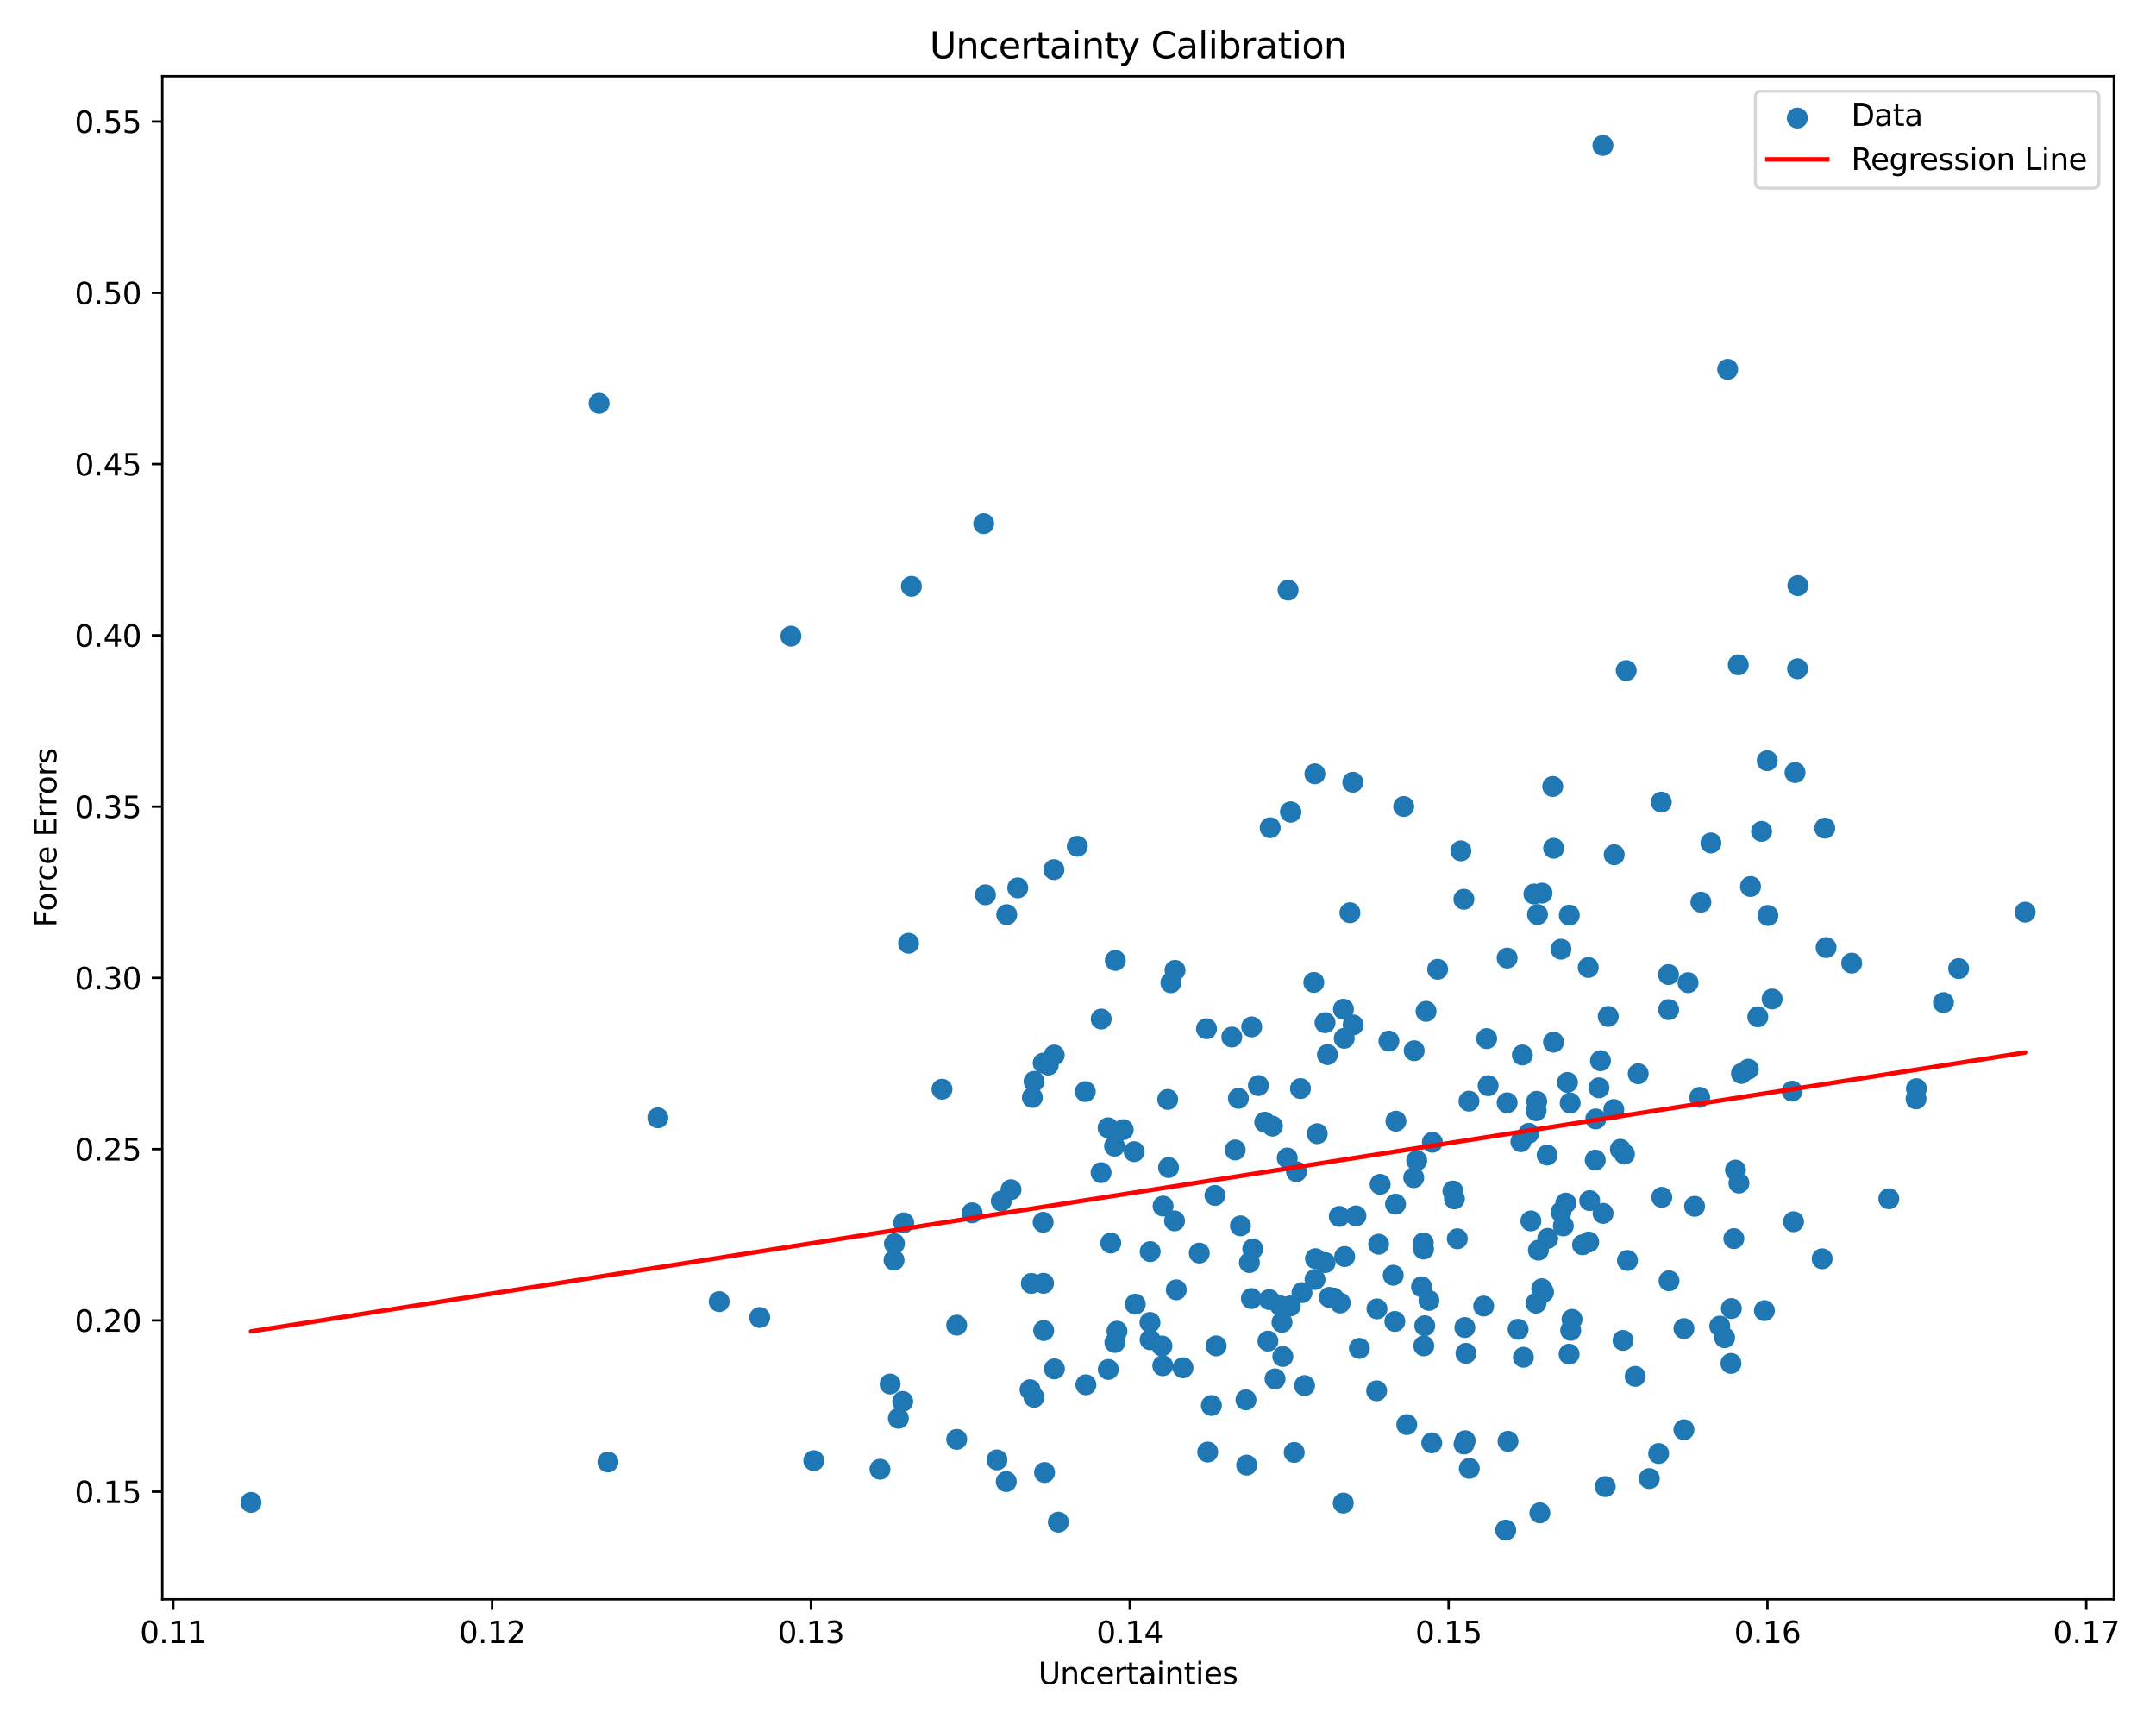<?xml version="1.0" encoding="utf-8" standalone="no"?>
<!DOCTYPE svg PUBLIC "-//W3C//DTD SVG 1.1//EN"
  "http://www.w3.org/Graphics/SVG/1.1/DTD/svg11.dtd">
<svg xmlns:xlink="http://www.w3.org/1999/xlink" width="720pt" height="576pt" viewBox="0 0 720 576" xmlns="http://www.w3.org/2000/svg" version="1.1">
 <defs>
  <style type="text/css">*{stroke-linejoin: round; stroke-linecap: butt}</style>
 </defs>
 <g id="figure_1">
  <g id="patch_1">
   <path d="M 0 576 
L 720 576 
L 720 0 
L 0 0 
z
" style="fill: #ffffff"/>
  </g>
  <g id="axes_1">
   <g id="patch_2">
    <path d="M 54.2 534.04 
L 705.929 534.04 
L 705.929 25.44 
L 54.2 25.44 
z
" style="fill: #ffffff"/>
   </g>
   <g id="PathCollection_1">
    <defs>
     <path id="m3dda17a8db" d="M 0 3 
C 0.796 3 1.559 2.684 2.121 2.121 
C 2.684 1.559 3 0.796 3 0 
C 3 -0.796 2.684 -1.559 2.121 -2.121 
C 1.559 -2.684 0.796 -3 0 -3 
C -0.796 -3 -1.559 -2.684 -2.121 -2.121 
C -2.684 -1.559 -3 -0.796 -3 0 
C -3 0.796 -2.684 1.559 -2.121 2.121 
C -1.559 2.684 -0.796 3 0 3 
z
" style="stroke: #1f77b4"/>
    </defs>
    <g clip-path="url(#p39d5f216ee)">
     <use xlink:href="#m3dda17a8db" x="352.129" y="457.086" style="fill: #1f77b4; stroke: #1f77b4"/>
     <use xlink:href="#m3dda17a8db" x="219.69" y="373.259" style="fill: #1f77b4; stroke: #1f77b4"/>
     <use xlink:href="#m3dda17a8db" x="487.863" y="284.119" style="fill: #1f77b4; stroke: #1f77b4"/>
     <use xlink:href="#m3dda17a8db" x="301.8" y="408.329" style="fill: #1f77b4; stroke: #1f77b4"/>
     <use xlink:href="#m3dda17a8db" x="562.349" y="477.41" style="fill: #1f77b4; stroke: #1f77b4"/>
     <use xlink:href="#m3dda17a8db" x="537.07" y="339.404" style="fill: #1f77b4; stroke: #1f77b4"/>
     <use xlink:href="#m3dda17a8db" x="489.298" y="481.075" style="fill: #1f77b4; stroke: #1f77b4"/>
     <use xlink:href="#m3dda17a8db" x="508.387" y="352.273" style="fill: #1f77b4; stroke: #1f77b4"/>
     <use xlink:href="#m3dda17a8db" x="348.533" y="444.291" style="fill: #1f77b4; stroke: #1f77b4"/>
     <use xlink:href="#m3dda17a8db" x="475.394" y="417.076" style="fill: #1f77b4; stroke: #1f77b4"/>
     <use xlink:href="#m3dda17a8db" x="532.913" y="373.629" style="fill: #1f77b4; stroke: #1f77b4"/>
     <use xlink:href="#m3dda17a8db" x="411.363" y="346.285" style="fill: #1f77b4; stroke: #1f77b4"/>
     <use xlink:href="#m3dda17a8db" x="496.478" y="346.81" style="fill: #1f77b4; stroke: #1f77b4"/>
     <use xlink:href="#m3dda17a8db" x="488.918" y="482.18" style="fill: #1f77b4; stroke: #1f77b4"/>
     <use xlink:href="#m3dda17a8db" x="542.017" y="447.587" style="fill: #1f77b4; stroke: #1f77b4"/>
     <use xlink:href="#m3dda17a8db" x="460.903" y="395.469" style="fill: #1f77b4; stroke: #1f77b4"/>
     <use xlink:href="#m3dda17a8db" x="502.828" y="510.922" style="fill: #1f77b4; stroke: #1f77b4"/>
     <use xlink:href="#m3dda17a8db" x="422.356" y="374.713" style="fill: #1f77b4; stroke: #1f77b4"/>
     <use xlink:href="#m3dda17a8db" x="489.562" y="451.89" style="fill: #1f77b4; stroke: #1f77b4"/>
     <use xlink:href="#m3dda17a8db" x="391.026" y="328.156" style="fill: #1f77b4; stroke: #1f77b4"/>
     <use xlink:href="#m3dda17a8db" x="550.784" y="493.72" style="fill: #1f77b4; stroke: #1f77b4"/>
     <use xlink:href="#m3dda17a8db" x="375.109" y="377.216" style="fill: #1f77b4; stroke: #1f77b4"/>
     <use xlink:href="#m3dda17a8db" x="543.501" y="420.889" style="fill: #1f77b4; stroke: #1f77b4"/>
     <use xlink:href="#m3dda17a8db" x="336.196" y="305.412" style="fill: #1f77b4; stroke: #1f77b4"/>
     <use xlink:href="#m3dda17a8db" x="303.412" y="314.959" style="fill: #1f77b4; stroke: #1f77b4"/>
     <use xlink:href="#m3dda17a8db" x="203.02" y="488.176" style="fill: #1f77b4; stroke: #1f77b4"/>
     <use xlink:href="#m3dda17a8db" x="513.755" y="417.453" style="fill: #1f77b4; stroke: #1f77b4"/>
     <use xlink:href="#m3dda17a8db" x="590.172" y="254.012" style="fill: #1f77b4; stroke: #1f77b4"/>
     <use xlink:href="#m3dda17a8db" x="524.539" y="444.219" style="fill: #1f77b4; stroke: #1f77b4"/>
     <use xlink:href="#m3dda17a8db" x="339.882" y="296.48" style="fill: #1f77b4; stroke: #1f77b4"/>
     <use xlink:href="#m3dda17a8db" x="598.481" y="364.354" style="fill: #1f77b4; stroke: #1f77b4"/>
     <use xlink:href="#m3dda17a8db" x="348.49" y="428.507" style="fill: #1f77b4; stroke: #1f77b4"/>
     <use xlink:href="#m3dda17a8db" x="412.503" y="383.994" style="fill: #1f77b4; stroke: #1f77b4"/>
     <use xlink:href="#m3dda17a8db" x="503.305" y="319.915" style="fill: #1f77b4; stroke: #1f77b4"/>
     <use xlink:href="#m3dda17a8db" x="535.29" y="48.558" style="fill: #1f77b4; stroke: #1f77b4"/>
     <use xlink:href="#m3dda17a8db" x="576.962" y="123.32" style="fill: #1f77b4; stroke: #1f77b4"/>
     <use xlink:href="#m3dda17a8db" x="417.244" y="421.593" style="fill: #1f77b4; stroke: #1f77b4"/>
     <use xlink:href="#m3dda17a8db" x="514.246" y="505.168" style="fill: #1f77b4; stroke: #1f77b4"/>
     <use xlink:href="#m3dda17a8db" x="319.483" y="442.489" style="fill: #1f77b4; stroke: #1f77b4"/>
     <use xlink:href="#m3dda17a8db" x="588.28" y="277.608" style="fill: #1f77b4; stroke: #1f77b4"/>
     <use xlink:href="#m3dda17a8db" x="477.196" y="434.233" style="fill: #1f77b4; stroke: #1f77b4"/>
     <use xlink:href="#m3dda17a8db" x="439.897" y="378.562" style="fill: #1f77b4; stroke: #1f77b4"/>
     <use xlink:href="#m3dda17a8db" x="83.824" y="501.687" style="fill: #1f77b4; stroke: #1f77b4"/>
     <use xlink:href="#m3dda17a8db" x="568.02" y="301.253" style="fill: #1f77b4; stroke: #1f77b4"/>
     <use xlink:href="#m3dda17a8db" x="495.475" y="436.104" style="fill: #1f77b4; stroke: #1f77b4"/>
     <use xlink:href="#m3dda17a8db" x="589.23" y="437.633" style="fill: #1f77b4; stroke: #1f77b4"/>
     <use xlink:href="#m3dda17a8db" x="372.204" y="382.719" style="fill: #1f77b4; stroke: #1f77b4"/>
     <use xlink:href="#m3dda17a8db" x="439.151" y="427.227" style="fill: #1f77b4; stroke: #1f77b4"/>
     <use xlink:href="#m3dda17a8db" x="406.146" y="449.408" style="fill: #1f77b4; stroke: #1f77b4"/>
     <use xlink:href="#m3dda17a8db" x="639.865" y="366.937" style="fill: #1f77b4; stroke: #1f77b4"/>
     <use xlink:href="#m3dda17a8db" x="557.251" y="337.123" style="fill: #1f77b4; stroke: #1f77b4"/>
     <use xlink:href="#m3dda17a8db" x="514.874" y="430.318" style="fill: #1f77b4; stroke: #1f77b4"/>
     <use xlink:href="#m3dda17a8db" x="478.337" y="381.416" style="fill: #1f77b4; stroke: #1f77b4"/>
     <use xlink:href="#m3dda17a8db" x="488.873" y="300.281" style="fill: #1f77b4; stroke: #1f77b4"/>
     <use xlink:href="#m3dda17a8db" x="344.418" y="428.545" style="fill: #1f77b4; stroke: #1f77b4"/>
     <use xlink:href="#m3dda17a8db" x="553.91" y="485.35" style="fill: #1f77b4; stroke: #1f77b4"/>
     <use xlink:href="#m3dda17a8db" x="654.096" y="323.428" style="fill: #1f77b4; stroke: #1f77b4"/>
     <use xlink:href="#m3dda17a8db" x="428.402" y="452.945" style="fill: #1f77b4; stroke: #1f77b4"/>
     <use xlink:href="#m3dda17a8db" x="503.306" y="368.242" style="fill: #1f77b4; stroke: #1f77b4"/>
     <use xlink:href="#m3dda17a8db" x="379.124" y="435.485" style="fill: #1f77b4; stroke: #1f77b4"/>
     <use xlink:href="#m3dda17a8db" x="448.913" y="346.703" style="fill: #1f77b4; stroke: #1f77b4"/>
     <use xlink:href="#m3dda17a8db" x="512.972" y="435.141" style="fill: #1f77b4; stroke: #1f77b4"/>
     <use xlink:href="#m3dda17a8db" x="522.905" y="401.724" style="fill: #1f77b4; stroke: #1f77b4"/>
     <use xlink:href="#m3dda17a8db" x="402.907" y="343.509" style="fill: #1f77b4; stroke: #1f77b4"/>
     <use xlink:href="#m3dda17a8db" x="466.041" y="402.079" style="fill: #1f77b4; stroke: #1f77b4"/>
     <use xlink:href="#m3dda17a8db" x="522.076" y="409.35" style="fill: #1f77b4; stroke: #1f77b4"/>
     <use xlink:href="#m3dda17a8db" x="384.038" y="441.579" style="fill: #1f77b4; stroke: #1f77b4"/>
     <use xlink:href="#m3dda17a8db" x="460.399" y="415.46" style="fill: #1f77b4; stroke: #1f77b4"/>
     <use xlink:href="#m3dda17a8db" x="580.498" y="221.993" style="fill: #1f77b4; stroke: #1f77b4"/>
     <use xlink:href="#m3dda17a8db" x="439.301" y="420.283" style="fill: #1f77b4; stroke: #1f77b4"/>
     <use xlink:href="#m3dda17a8db" x="451.775" y="261.203" style="fill: #1f77b4; stroke: #1f77b4"/>
     <use xlink:href="#m3dda17a8db" x="423.854" y="433.942" style="fill: #1f77b4; stroke: #1f77b4"/>
     <use xlink:href="#m3dda17a8db" x="565.903" y="402.801" style="fill: #1f77b4; stroke: #1f77b4"/>
     <use xlink:href="#m3dda17a8db" x="599.456" y="257.968" style="fill: #1f77b4; stroke: #1f77b4"/>
     <use xlink:href="#m3dda17a8db" x="432.956" y="391.23" style="fill: #1f77b4; stroke: #1f77b4"/>
     <use xlink:href="#m3dda17a8db" x="264.127" y="212.421" style="fill: #1f77b4; stroke: #1f77b4"/>
     <use xlink:href="#m3dda17a8db" x="489.193" y="443.279" style="fill: #1f77b4; stroke: #1f77b4"/>
     <use xlink:href="#m3dda17a8db" x="293.878" y="490.598" style="fill: #1f77b4; stroke: #1f77b4"/>
     <use xlink:href="#m3dda17a8db" x="332.943" y="487.487" style="fill: #1f77b4; stroke: #1f77b4"/>
     <use xlink:href="#m3dda17a8db" x="486.671" y="413.645" style="fill: #1f77b4; stroke: #1f77b4"/>
     <use xlink:href="#m3dda17a8db" x="459.841" y="437.049" style="fill: #1f77b4; stroke: #1f77b4"/>
     <use xlink:href="#m3dda17a8db" x="420.256" y="362.477" style="fill: #1f77b4; stroke: #1f77b4"/>
     <use xlink:href="#m3dda17a8db" x="395.062" y="456.717" style="fill: #1f77b4; stroke: #1f77b4"/>
     <use xlink:href="#m3dda17a8db" x="301.464" y="467.959" style="fill: #1f77b4; stroke: #1f77b4"/>
     <use xlink:href="#m3dda17a8db" x="429.878" y="386.676" style="fill: #1f77b4; stroke: #1f77b4"/>
     <use xlink:href="#m3dda17a8db" x="328.516" y="174.853" style="fill: #1f77b4; stroke: #1f77b4"/>
     <use xlink:href="#m3dda17a8db" x="465.267" y="425.815" style="fill: #1f77b4; stroke: #1f77b4"/>
     <use xlink:href="#m3dda17a8db" x="528.482" y="415.649" style="fill: #1f77b4; stroke: #1f77b4"/>
     <use xlink:href="#m3dda17a8db" x="392.405" y="324.008" style="fill: #1f77b4; stroke: #1f77b4"/>
     <use xlink:href="#m3dda17a8db" x="571.366" y="281.47" style="fill: #1f77b4; stroke: #1f77b4"/>
     <use xlink:href="#m3dda17a8db" x="516.866" y="413.509" style="fill: #1f77b4; stroke: #1f77b4"/>
     <use xlink:href="#m3dda17a8db" x="344.753" y="366.47" style="fill: #1f77b4; stroke: #1f77b4"/>
     <use xlink:href="#m3dda17a8db" x="530.565" y="414.72" style="fill: #1f77b4; stroke: #1f77b4"/>
     <use xlink:href="#m3dda17a8db" x="541.128" y="383.762" style="fill: #1f77b4; stroke: #1f77b4"/>
     <use xlink:href="#m3dda17a8db" x="554.788" y="267.842" style="fill: #1f77b4; stroke: #1f77b4"/>
     <use xlink:href="#m3dda17a8db" x="514.963" y="298.222" style="fill: #1f77b4; stroke: #1f77b4"/>
     <use xlink:href="#m3dda17a8db" x="591.816" y="333.572" style="fill: #1f77b4; stroke: #1f77b4"/>
     <use xlink:href="#m3dda17a8db" x="343.984" y="464.029" style="fill: #1f77b4; stroke: #1f77b4"/>
     <use xlink:href="#m3dda17a8db" x="314.577" y="363.702" style="fill: #1f77b4; stroke: #1f77b4"/>
     <use xlink:href="#m3dda17a8db" x="547.086" y="358.544" style="fill: #1f77b4; stroke: #1f77b4"/>
     <use xlink:href="#m3dda17a8db" x="609.386" y="276.54" style="fill: #1f77b4; stroke: #1f77b4"/>
     <use xlink:href="#m3dda17a8db" x="630.772" y="400.275" style="fill: #1f77b4; stroke: #1f77b4"/>
     <use xlink:href="#m3dda17a8db" x="609.824" y="316.406" style="fill: #1f77b4; stroke: #1f77b4"/>
     <use xlink:href="#m3dda17a8db" x="578.058" y="455.258" style="fill: #1f77b4; stroke: #1f77b4"/>
     <use xlink:href="#m3dda17a8db" x="424.172" y="276.399" style="fill: #1f77b4; stroke: #1f77b4"/>
     <use xlink:href="#m3dda17a8db" x="508.745" y="453.206" style="fill: #1f77b4; stroke: #1f77b4"/>
     <use xlink:href="#m3dda17a8db" x="298.566" y="420.763" style="fill: #1f77b4; stroke: #1f77b4"/>
     <use xlink:href="#m3dda17a8db" x="300.014" y="473.587" style="fill: #1f77b4; stroke: #1f77b4"/>
     <use xlink:href="#m3dda17a8db" x="649.014" y="334.785" style="fill: #1f77b4; stroke: #1f77b4"/>
     <use xlink:href="#m3dda17a8db" x="538.931" y="370.483" style="fill: #1f77b4; stroke: #1f77b4"/>
     <use xlink:href="#m3dda17a8db" x="367.711" y="391.568" style="fill: #1f77b4; stroke: #1f77b4"/>
     <use xlink:href="#m3dda17a8db" x="475.472" y="449.407" style="fill: #1f77b4; stroke: #1f77b4"/>
     <use xlink:href="#m3dda17a8db" x="362.433" y="364.503" style="fill: #1f77b4; stroke: #1f77b4"/>
     <use xlink:href="#m3dda17a8db" x="608.511" y="420.327" style="fill: #1f77b4; stroke: #1f77b4"/>
     <use xlink:href="#m3dda17a8db" x="430.16" y="197.049" style="fill: #1f77b4; stroke: #1f77b4"/>
     <use xlink:href="#m3dda17a8db" x="554.962" y="399.802" style="fill: #1f77b4; stroke: #1f77b4"/>
     <use xlink:href="#m3dda17a8db" x="459.73" y="464.413" style="fill: #1f77b4; stroke: #1f77b4"/>
     <use xlink:href="#m3dda17a8db" x="518.845" y="283.255" style="fill: #1f77b4; stroke: #1f77b4"/>
     <use xlink:href="#m3dda17a8db" x="475.308" y="415.001" style="fill: #1f77b4; stroke: #1f77b4"/>
     <use xlink:href="#m3dda17a8db" x="435.661" y="462.671" style="fill: #1f77b4; stroke: #1f77b4"/>
     <use xlink:href="#m3dda17a8db" x="348.83" y="491.688" style="fill: #1f77b4; stroke: #1f77b4"/>
     <use xlink:href="#m3dda17a8db" x="485.706" y="400.321" style="fill: #1f77b4; stroke: #1f77b4"/>
     <use xlink:href="#m3dda17a8db" x="480.108" y="323.663" style="fill: #1f77b4; stroke: #1f77b4"/>
     <use xlink:href="#m3dda17a8db" x="532.733" y="387.366" style="fill: #1f77b4; stroke: #1f77b4"/>
     <use xlink:href="#m3dda17a8db" x="557.376" y="427.679" style="fill: #1f77b4; stroke: #1f77b4"/>
     <use xlink:href="#m3dda17a8db" x="516.672" y="385.686" style="fill: #1f77b4; stroke: #1f77b4"/>
     <use xlink:href="#m3dda17a8db" x="400.498" y="418.415" style="fill: #1f77b4; stroke: #1f77b4"/>
     <use xlink:href="#m3dda17a8db" x="512.259" y="298.517" style="fill: #1f77b4; stroke: #1f77b4"/>
     <use xlink:href="#m3dda17a8db" x="388.32" y="456.033" style="fill: #1f77b4; stroke: #1f77b4"/>
     <use xlink:href="#m3dda17a8db" x="297.257" y="462.145" style="fill: #1f77b4; stroke: #1f77b4"/>
     <use xlink:href="#m3dda17a8db" x="345.324" y="361.092" style="fill: #1f77b4; stroke: #1f77b4"/>
     <use xlink:href="#m3dda17a8db" x="445.38" y="433.436" style="fill: #1f77b4; stroke: #1f77b4"/>
     <use xlink:href="#m3dda17a8db" x="448.644" y="336.998" style="fill: #1f77b4; stroke: #1f77b4"/>
     <use xlink:href="#m3dda17a8db" x="200.065" y="134.668" style="fill: #1f77b4; stroke: #1f77b4"/>
     <use xlink:href="#m3dda17a8db" x="543.077" y="223.907" style="fill: #1f77b4; stroke: #1f77b4"/>
     <use xlink:href="#m3dda17a8db" x="534.482" y="354.198" style="fill: #1f77b4; stroke: #1f77b4"/>
     <use xlink:href="#m3dda17a8db" x="418.009" y="342.891" style="fill: #1f77b4; stroke: #1f77b4"/>
     <use xlink:href="#m3dda17a8db" x="430.915" y="436.06" style="fill: #1f77b4; stroke: #1f77b4"/>
     <use xlink:href="#m3dda17a8db" x="618.37" y="321.606" style="fill: #1f77b4; stroke: #1f77b4"/>
     <use xlink:href="#m3dda17a8db" x="388.035" y="449.438" style="fill: #1f77b4; stroke: #1f77b4"/>
     <use xlink:href="#m3dda17a8db" x="507.896" y="381.231" style="fill: #1f77b4; stroke: #1f77b4"/>
     <use xlink:href="#m3dda17a8db" x="416.332" y="489.219" style="fill: #1f77b4; stroke: #1f77b4"/>
     <use xlink:href="#m3dda17a8db" x="579.567" y="390.71" style="fill: #1f77b4; stroke: #1f77b4"/>
     <use xlink:href="#m3dda17a8db" x="587.025" y="339.536" style="fill: #1f77b4; stroke: #1f77b4"/>
     <use xlink:href="#m3dda17a8db" x="345.307" y="466.579" style="fill: #1f77b4; stroke: #1f77b4"/>
     <use xlink:href="#m3dda17a8db" x="524.356" y="368.317" style="fill: #1f77b4; stroke: #1f77b4"/>
     <use xlink:href="#m3dda17a8db" x="598.955" y="407.953" style="fill: #1f77b4; stroke: #1f77b4"/>
     <use xlink:href="#m3dda17a8db" x="453.963" y="450.241" style="fill: #1f77b4; stroke: #1f77b4"/>
     <use xlink:href="#m3dda17a8db" x="367.75" y="340.27" style="fill: #1f77b4; stroke: #1f77b4"/>
     <use xlink:href="#m3dda17a8db" x="469.792" y="475.682" style="fill: #1f77b4; stroke: #1f77b4"/>
     <use xlink:href="#m3dda17a8db" x="423.427" y="447.813" style="fill: #1f77b4; stroke: #1f77b4"/>
     <use xlink:href="#m3dda17a8db" x="600.298" y="223.321" style="fill: #1f77b4; stroke: #1f77b4"/>
     <use xlink:href="#m3dda17a8db" x="511.241" y="407.694" style="fill: #1f77b4; stroke: #1f77b4"/>
     <use xlink:href="#m3dda17a8db" x="510.535" y="378.436" style="fill: #1f77b4; stroke: #1f77b4"/>
     <use xlink:href="#m3dda17a8db" x="271.774" y="487.739" style="fill: #1f77b4; stroke: #1f77b4"/>
     <use xlink:href="#m3dda17a8db" x="578.193" y="436.939" style="fill: #1f77b4; stroke: #1f77b4"/>
     <use xlink:href="#m3dda17a8db" x="431.101" y="271.162" style="fill: #1f77b4; stroke: #1f77b4"/>
     <use xlink:href="#m3dda17a8db" x="449.05" y="419.574" style="fill: #1f77b4; stroke: #1f77b4"/>
     <use xlink:href="#m3dda17a8db" x="427.59" y="436.042" style="fill: #1f77b4; stroke: #1f77b4"/>
     <use xlink:href="#m3dda17a8db" x="533.979" y="363.239" style="fill: #1f77b4; stroke: #1f77b4"/>
     <use xlink:href="#m3dda17a8db" x="447.562" y="435.08" style="fill: #1f77b4; stroke: #1f77b4"/>
     <use xlink:href="#m3dda17a8db" x="530.879" y="400.894" style="fill: #1f77b4; stroke: #1f77b4"/>
     <use xlink:href="#m3dda17a8db" x="475.8" y="442.689" style="fill: #1f77b4; stroke: #1f77b4"/>
     <use xlink:href="#m3dda17a8db" x="466.17" y="374.378" style="fill: #1f77b4; stroke: #1f77b4"/>
     <use xlink:href="#m3dda17a8db" x="304.357" y="195.775" style="fill: #1f77b4; stroke: #1f77b4"/>
     <use xlink:href="#m3dda17a8db" x="546.081" y="459.576" style="fill: #1f77b4; stroke: #1f77b4"/>
     <use xlink:href="#m3dda17a8db" x="579.026" y="413.6" style="fill: #1f77b4; stroke: #1f77b4"/>
     <use xlink:href="#m3dda17a8db" x="425.803" y="460.421" style="fill: #1f77b4; stroke: #1f77b4"/>
     <use xlink:href="#m3dda17a8db" x="476.236" y="337.697" style="fill: #1f77b4; stroke: #1f77b4"/>
     <use xlink:href="#m3dda17a8db" x="329.09" y="298.791" style="fill: #1f77b4; stroke: #1f77b4"/>
     <use xlink:href="#m3dda17a8db" x="503.599" y="481.266" style="fill: #1f77b4; stroke: #1f77b4"/>
     <use xlink:href="#m3dda17a8db" x="580.721" y="395.051" style="fill: #1f77b4; stroke: #1f77b4"/>
     <use xlink:href="#m3dda17a8db" x="430.939" y="271.107" style="fill: #1f77b4; stroke: #1f77b4"/>
     <use xlink:href="#m3dda17a8db" x="443.905" y="433.22" style="fill: #1f77b4; stroke: #1f77b4"/>
     <use xlink:href="#m3dda17a8db" x="348.362" y="408.135" style="fill: #1f77b4; stroke: #1f77b4"/>
     <use xlink:href="#m3dda17a8db" x="563.734" y="328.13" style="fill: #1f77b4; stroke: #1f77b4"/>
     <use xlink:href="#m3dda17a8db" x="319.497" y="480.623" style="fill: #1f77b4; stroke: #1f77b4"/>
     <use xlink:href="#m3dda17a8db" x="414.247" y="409.338" style="fill: #1f77b4; stroke: #1f77b4"/>
     <use xlink:href="#m3dda17a8db" x="584.588" y="296.023" style="fill: #1f77b4; stroke: #1f77b4"/>
     <use xlink:href="#m3dda17a8db" x="417.904" y="433.601" style="fill: #1f77b4; stroke: #1f77b4"/>
     <use xlink:href="#m3dda17a8db" x="392.821" y="430.688" style="fill: #1f77b4; stroke: #1f77b4"/>
     <use xlink:href="#m3dda17a8db" x="324.643" y="404.973" style="fill: #1f77b4; stroke: #1f77b4"/>
     <use xlink:href="#m3dda17a8db" x="463.824" y="347.645" style="fill: #1f77b4; stroke: #1f77b4"/>
     <use xlink:href="#m3dda17a8db" x="539.069" y="285.401" style="fill: #1f77b4; stroke: #1f77b4"/>
     <use xlink:href="#m3dda17a8db" x="468.772" y="269.292" style="fill: #1f77b4; stroke: #1f77b4"/>
     <use xlink:href="#m3dda17a8db" x="515.473" y="431.466" style="fill: #1f77b4; stroke: #1f77b4"/>
     <use xlink:href="#m3dda17a8db" x="378.75" y="384.559" style="fill: #1f77b4; stroke: #1f77b4"/>
     <use xlink:href="#m3dda17a8db" x="447.257" y="406.169" style="fill: #1f77b4; stroke: #1f77b4"/>
     <use xlink:href="#m3dda17a8db" x="473.112" y="387.54" style="fill: #1f77b4; stroke: #1f77b4"/>
     <use xlink:href="#m3dda17a8db" x="536.068" y="496.39" style="fill: #1f77b4; stroke: #1f77b4"/>
     <use xlink:href="#m3dda17a8db" x="583.861" y="357.007" style="fill: #1f77b4; stroke: #1f77b4"/>
     <use xlink:href="#m3dda17a8db" x="434.802" y="431.625" style="fill: #1f77b4; stroke: #1f77b4"/>
     <use xlink:href="#m3dda17a8db" x="389.962" y="367.112" style="fill: #1f77b4; stroke: #1f77b4"/>
     <use xlink:href="#m3dda17a8db" x="465.813" y="441.25" style="fill: #1f77b4; stroke: #1f77b4"/>
     <use xlink:href="#m3dda17a8db" x="575.95" y="446.684" style="fill: #1f77b4; stroke: #1f77b4"/>
     <use xlink:href="#m3dda17a8db" x="438.748" y="328.04" style="fill: #1f77b4; stroke: #1f77b4"/>
     <use xlink:href="#m3dda17a8db" x="676.305" y="304.591" style="fill: #1f77b4; stroke: #1f77b4"/>
     <use xlink:href="#m3dda17a8db" x="337.63" y="397.256" style="fill: #1f77b4; stroke: #1f77b4"/>
     <use xlink:href="#m3dda17a8db" x="390.241" y="389.857" style="fill: #1f77b4; stroke: #1f77b4"/>
     <use xlink:href="#m3dda17a8db" x="524.008" y="452.174" style="fill: #1f77b4; stroke: #1f77b4"/>
     <use xlink:href="#m3dda17a8db" x="513.453" y="305.377" style="fill: #1f77b4; stroke: #1f77b4"/>
     <use xlink:href="#m3dda17a8db" x="521.295" y="316.949" style="fill: #1f77b4; stroke: #1f77b4"/>
     <use xlink:href="#m3dda17a8db" x="581.558" y="358.453" style="fill: #1f77b4; stroke: #1f77b4"/>
     <use xlink:href="#m3dda17a8db" x="384.102" y="417.928" style="fill: #1f77b4; stroke: #1f77b4"/>
     <use xlink:href="#m3dda17a8db" x="353.439" y="508.274" style="fill: #1f77b4; stroke: #1f77b4"/>
     <use xlink:href="#m3dda17a8db" x="442.537" y="421.598" style="fill: #1f77b4; stroke: #1f77b4"/>
     <use xlink:href="#m3dda17a8db" x="370.116" y="457.275" style="fill: #1f77b4; stroke: #1f77b4"/>
     <use xlink:href="#m3dda17a8db" x="403.312" y="484.859" style="fill: #1f77b4; stroke: #1f77b4"/>
     <use xlink:href="#m3dda17a8db" x="523.467" y="361.436" style="fill: #1f77b4; stroke: #1f77b4"/>
     <use xlink:href="#m3dda17a8db" x="370.936" y="415.072" style="fill: #1f77b4; stroke: #1f77b4"/>
     <use xlink:href="#m3dda17a8db" x="370.054" y="376.582" style="fill: #1f77b4; stroke: #1f77b4"/>
     <use xlink:href="#m3dda17a8db" x="443.312" y="352.145" style="fill: #1f77b4; stroke: #1f77b4"/>
     <use xlink:href="#m3dda17a8db" x="490.563" y="367.688" style="fill: #1f77b4; stroke: #1f77b4"/>
     <use xlink:href="#m3dda17a8db" x="478.145" y="481.792" style="fill: #1f77b4; stroke: #1f77b4"/>
     <use xlink:href="#m3dda17a8db" x="334.387" y="401.053" style="fill: #1f77b4; stroke: #1f77b4"/>
     <use xlink:href="#m3dda17a8db" x="506.983" y="443.871" style="fill: #1f77b4; stroke: #1f77b4"/>
     <use xlink:href="#m3dda17a8db" x="428.12" y="441.543" style="fill: #1f77b4; stroke: #1f77b4"/>
     <use xlink:href="#m3dda17a8db" x="388.412" y="402.721" style="fill: #1f77b4; stroke: #1f77b4"/>
     <use xlink:href="#m3dda17a8db" x="348.373" y="354.989" style="fill: #1f77b4; stroke: #1f77b4"/>
     <use xlink:href="#m3dda17a8db" x="518.539" y="262.62" style="fill: #1f77b4; stroke: #1f77b4"/>
     <use xlink:href="#m3dda17a8db" x="253.708" y="439.935" style="fill: #1f77b4; stroke: #1f77b4"/>
     <use xlink:href="#m3dda17a8db" x="432.208" y="484.986" style="fill: #1f77b4; stroke: #1f77b4"/>
     <use xlink:href="#m3dda17a8db" x="496.956" y="362.522" style="fill: #1f77b4; stroke: #1f77b4"/>
     <use xlink:href="#m3dda17a8db" x="512.994" y="370.865" style="fill: #1f77b4; stroke: #1f77b4"/>
     <use xlink:href="#m3dda17a8db" x="240.174" y="434.623" style="fill: #1f77b4; stroke: #1f77b4"/>
     <use xlink:href="#m3dda17a8db" x="490.677" y="490.317" style="fill: #1f77b4; stroke: #1f77b4"/>
     <use xlink:href="#m3dda17a8db" x="424.939" y="376.033" style="fill: #1f77b4; stroke: #1f77b4"/>
     <use xlink:href="#m3dda17a8db" x="567.62" y="366.43" style="fill: #1f77b4; stroke: #1f77b4"/>
     <use xlink:href="#m3dda17a8db" x="521.295" y="404.713" style="fill: #1f77b4; stroke: #1f77b4"/>
     <use xlink:href="#m3dda17a8db" x="372.47" y="320.716" style="fill: #1f77b4; stroke: #1f77b4"/>
     <use xlink:href="#m3dda17a8db" x="298.698" y="415.266" style="fill: #1f77b4; stroke: #1f77b4"/>
     <use xlink:href="#m3dda17a8db" x="448.583" y="501.901" style="fill: #1f77b4; stroke: #1f77b4"/>
     <use xlink:href="#m3dda17a8db" x="362.63" y="462.403" style="fill: #1f77b4; stroke: #1f77b4"/>
     <use xlink:href="#m3dda17a8db" x="535.36" y="405.161" style="fill: #1f77b4; stroke: #1f77b4"/>
     <use xlink:href="#m3dda17a8db" x="413.565" y="366.755" style="fill: #1f77b4; stroke: #1f77b4"/>
     <use xlink:href="#m3dda17a8db" x="392.24" y="407.667" style="fill: #1f77b4; stroke: #1f77b4"/>
     <use xlink:href="#m3dda17a8db" x="384.087" y="447.36" style="fill: #1f77b4; stroke: #1f77b4"/>
     <use xlink:href="#m3dda17a8db" x="450.81" y="304.767" style="fill: #1f77b4; stroke: #1f77b4"/>
     <use xlink:href="#m3dda17a8db" x="451.893" y="342.245" style="fill: #1f77b4; stroke: #1f77b4"/>
     <use xlink:href="#m3dda17a8db" x="372.314" y="448.27" style="fill: #1f77b4; stroke: #1f77b4"/>
     <use xlink:href="#m3dda17a8db" x="513.19" y="367.747" style="fill: #1f77b4; stroke: #1f77b4"/>
     <use xlink:href="#m3dda17a8db" x="452.82" y="405.996" style="fill: #1f77b4; stroke: #1f77b4"/>
     <use xlink:href="#m3dda17a8db" x="518.807" y="347.997" style="fill: #1f77b4; stroke: #1f77b4"/>
     <use xlink:href="#m3dda17a8db" x="352.062" y="352.297" style="fill: #1f77b4; stroke: #1f77b4"/>
     <use xlink:href="#m3dda17a8db" x="336.044" y="494.722" style="fill: #1f77b4; stroke: #1f77b4"/>
     <use xlink:href="#m3dda17a8db" x="524.98" y="440.543" style="fill: #1f77b4; stroke: #1f77b4"/>
     <use xlink:href="#m3dda17a8db" x="485.202" y="397.707" style="fill: #1f77b4; stroke: #1f77b4"/>
     <use xlink:href="#m3dda17a8db" x="524.073" y="305.576" style="fill: #1f77b4; stroke: #1f77b4"/>
     <use xlink:href="#m3dda17a8db" x="359.761" y="282.592" style="fill: #1f77b4; stroke: #1f77b4"/>
     <use xlink:href="#m3dda17a8db" x="472.267" y="350.851" style="fill: #1f77b4; stroke: #1f77b4"/>
     <use xlink:href="#m3dda17a8db" x="590.402" y="305.695" style="fill: #1f77b4; stroke: #1f77b4"/>
     <use xlink:href="#m3dda17a8db" x="416.093" y="467.423" style="fill: #1f77b4; stroke: #1f77b4"/>
     <use xlink:href="#m3dda17a8db" x="404.552" y="469.315" style="fill: #1f77b4; stroke: #1f77b4"/>
     <use xlink:href="#m3dda17a8db" x="405.734" y="399.16" style="fill: #1f77b4; stroke: #1f77b4"/>
     <use xlink:href="#m3dda17a8db" x="418.361" y="417.036" style="fill: #1f77b4; stroke: #1f77b4"/>
     <use xlink:href="#m3dda17a8db" x="600.401" y="195.544" style="fill: #1f77b4; stroke: #1f77b4"/>
     <use xlink:href="#m3dda17a8db" x="350.071" y="355.647" style="fill: #1f77b4; stroke: #1f77b4"/>
     <use xlink:href="#m3dda17a8db" x="530.403" y="323.06" style="fill: #1f77b4; stroke: #1f77b4"/>
     <use xlink:href="#m3dda17a8db" x="373.021" y="444.496" style="fill: #1f77b4; stroke: #1f77b4"/>
     <use xlink:href="#m3dda17a8db" x="474.724" y="429.668" style="fill: #1f77b4; stroke: #1f77b4"/>
     <use xlink:href="#m3dda17a8db" x="574.32" y="442.799" style="fill: #1f77b4; stroke: #1f77b4"/>
     <use xlink:href="#m3dda17a8db" x="442.498" y="341.493" style="fill: #1f77b4; stroke: #1f77b4"/>
     <use xlink:href="#m3dda17a8db" x="472.109" y="393.23" style="fill: #1f77b4; stroke: #1f77b4"/>
     <use xlink:href="#m3dda17a8db" x="542.488" y="385.379" style="fill: #1f77b4; stroke: #1f77b4"/>
     <use xlink:href="#m3dda17a8db" x="351.956" y="290.386" style="fill: #1f77b4; stroke: #1f77b4"/>
     <use xlink:href="#m3dda17a8db" x="557.205" y="325.424" style="fill: #1f77b4; stroke: #1f77b4"/>
     <use xlink:href="#m3dda17a8db" x="640.001" y="363.527" style="fill: #1f77b4; stroke: #1f77b4"/>
     <use xlink:href="#m3dda17a8db" x="434.299" y="363.485" style="fill: #1f77b4; stroke: #1f77b4"/>
     <use xlink:href="#m3dda17a8db" x="439.115" y="258.398" style="fill: #1f77b4; stroke: #1f77b4"/>
     <use xlink:href="#m3dda17a8db" x="562.355" y="443.632" style="fill: #1f77b4; stroke: #1f77b4"/>
    </g>
   </g>
   <g id="matplotlib.axis_1">
    <g id="xtick_1">
     <g id="line2d_1">
      <defs>
       <path id="mbd2b73378f" d="M 0 0 
L 0 3.5 
" style="stroke: #000000; stroke-width: 0.8"/>
      </defs>
      <g>
       <use xlink:href="#mbd2b73378f" x="57.869" y="534.04" style="stroke: #000000; stroke-width: 0.8"/>
      </g>
     </g>
     <g id="text_1">
      <!-- 0.11 -->
      <g transform="translate(46.736 548.638) scale(0.1 -0.1)">
       <defs>
        <path id="DejaVuSans-30" d="M 2034 4250 
Q 1547 4250 1301 3770 
Q 1056 3291 1056 2328 
Q 1056 1369 1301 889 
Q 1547 409 2034 409 
Q 2525 409 2770 889 
Q 3016 1369 3016 2328 
Q 3016 3291 2770 3770 
Q 2525 4250 2034 4250 
z
M 2034 4750 
Q 2819 4750 3233 4129 
Q 3647 3509 3647 2328 
Q 3647 1150 3233 529 
Q 2819 -91 2034 -91 
Q 1250 -91 836 529 
Q 422 1150 422 2328 
Q 422 3509 836 4129 
Q 1250 4750 2034 4750 
z
" transform="scale(0.016)"/>
        <path id="DejaVuSans-2e" d="M 684 794 
L 1344 794 
L 1344 0 
L 684 0 
L 684 794 
z
" transform="scale(0.016)"/>
        <path id="DejaVuSans-31" d="M 794 531 
L 1825 531 
L 1825 4091 
L 703 3866 
L 703 4441 
L 1819 4666 
L 2450 4666 
L 2450 531 
L 3481 531 
L 3481 0 
L 794 0 
L 794 531 
z
" transform="scale(0.016)"/>
       </defs>
       <use xlink:href="#DejaVuSans-30"/>
       <use xlink:href="#DejaVuSans-2e" x="63.623"/>
       <use xlink:href="#DejaVuSans-31" x="95.41"/>
       <use xlink:href="#DejaVuSans-31" x="159.033"/>
      </g>
     </g>
    </g>
    <g id="xtick_2">
     <g id="line2d_2">
      <g>
       <use xlink:href="#mbd2b73378f" x="164.343" y="534.04" style="stroke: #000000; stroke-width: 0.8"/>
      </g>
     </g>
     <g id="text_2">
      <!-- 0.12 -->
      <g transform="translate(153.21 548.638) scale(0.1 -0.1)">
       <defs>
        <path id="DejaVuSans-32" d="M 1228 531 
L 3431 531 
L 3431 0 
L 469 0 
L 469 531 
Q 828 903 1448 1529 
Q 2069 2156 2228 2338 
Q 2531 2678 2651 2914 
Q 2772 3150 2772 3378 
Q 2772 3750 2511 3984 
Q 2250 4219 1831 4219 
Q 1534 4219 1204 4116 
Q 875 4013 500 3803 
L 500 4441 
Q 881 4594 1212 4672 
Q 1544 4750 1819 4750 
Q 2544 4750 2975 4387 
Q 3406 4025 3406 3419 
Q 3406 3131 3298 2873 
Q 3191 2616 2906 2266 
Q 2828 2175 2409 1742 
Q 1991 1309 1228 531 
z
" transform="scale(0.016)"/>
       </defs>
       <use xlink:href="#DejaVuSans-30"/>
       <use xlink:href="#DejaVuSans-2e" x="63.623"/>
       <use xlink:href="#DejaVuSans-31" x="95.41"/>
       <use xlink:href="#DejaVuSans-32" x="159.033"/>
      </g>
     </g>
    </g>
    <g id="xtick_3">
     <g id="line2d_3">
      <g>
       <use xlink:href="#mbd2b73378f" x="270.818" y="534.04" style="stroke: #000000; stroke-width: 0.8"/>
      </g>
     </g>
     <g id="text_3">
      <!-- 0.13 -->
      <g transform="translate(259.685 548.638) scale(0.1 -0.1)">
       <defs>
        <path id="DejaVuSans-33" d="M 2597 2516 
Q 3050 2419 3304 2112 
Q 3559 1806 3559 1356 
Q 3559 666 3084 287 
Q 2609 -91 1734 -91 
Q 1441 -91 1130 -33 
Q 819 25 488 141 
L 488 750 
Q 750 597 1062 519 
Q 1375 441 1716 441 
Q 2309 441 2620 675 
Q 2931 909 2931 1356 
Q 2931 1769 2642 2001 
Q 2353 2234 1838 2234 
L 1294 2234 
L 1294 2753 
L 1863 2753 
Q 2328 2753 2575 2939 
Q 2822 3125 2822 3475 
Q 2822 3834 2567 4026 
Q 2313 4219 1838 4219 
Q 1578 4219 1281 4162 
Q 984 4106 628 3988 
L 628 4550 
Q 988 4650 1302 4700 
Q 1616 4750 1894 4750 
Q 2613 4750 3031 4423 
Q 3450 4097 3450 3541 
Q 3450 3153 3228 2886 
Q 3006 2619 2597 2516 
z
" transform="scale(0.016)"/>
       </defs>
       <use xlink:href="#DejaVuSans-30"/>
       <use xlink:href="#DejaVuSans-2e" x="63.623"/>
       <use xlink:href="#DejaVuSans-31" x="95.41"/>
       <use xlink:href="#DejaVuSans-33" x="159.033"/>
      </g>
     </g>
    </g>
    <g id="xtick_4">
     <g id="line2d_4">
      <g>
       <use xlink:href="#mbd2b73378f" x="377.292" y="534.04" style="stroke: #000000; stroke-width: 0.8"/>
      </g>
     </g>
     <g id="text_4">
      <!-- 0.14 -->
      <g transform="translate(366.159 548.638) scale(0.1 -0.1)">
       <defs>
        <path id="DejaVuSans-34" d="M 2419 4116 
L 825 1625 
L 2419 1625 
L 2419 4116 
z
M 2253 4666 
L 3047 4666 
L 3047 1625 
L 3713 1625 
L 3713 1100 
L 3047 1100 
L 3047 0 
L 2419 0 
L 2419 1100 
L 313 1100 
L 313 1709 
L 2253 4666 
z
" transform="scale(0.016)"/>
       </defs>
       <use xlink:href="#DejaVuSans-30"/>
       <use xlink:href="#DejaVuSans-2e" x="63.623"/>
       <use xlink:href="#DejaVuSans-31" x="95.41"/>
       <use xlink:href="#DejaVuSans-34" x="159.033"/>
      </g>
     </g>
    </g>
    <g id="xtick_5">
     <g id="line2d_5">
      <g>
       <use xlink:href="#mbd2b73378f" x="483.766" y="534.04" style="stroke: #000000; stroke-width: 0.8"/>
      </g>
     </g>
     <g id="text_5">
      <!-- 0.15 -->
      <g transform="translate(472.633 548.638) scale(0.1 -0.1)">
       <defs>
        <path id="DejaVuSans-35" d="M 691 4666 
L 3169 4666 
L 3169 4134 
L 1269 4134 
L 1269 2991 
Q 1406 3038 1543 3061 
Q 1681 3084 1819 3084 
Q 2600 3084 3056 2656 
Q 3513 2228 3513 1497 
Q 3513 744 3044 326 
Q 2575 -91 1722 -91 
Q 1428 -91 1123 -41 
Q 819 9 494 109 
L 494 744 
Q 775 591 1075 516 
Q 1375 441 1709 441 
Q 2250 441 2565 725 
Q 2881 1009 2881 1497 
Q 2881 1984 2565 2268 
Q 2250 2553 1709 2553 
Q 1456 2553 1204 2497 
Q 953 2441 691 2322 
L 691 4666 
z
" transform="scale(0.016)"/>
       </defs>
       <use xlink:href="#DejaVuSans-30"/>
       <use xlink:href="#DejaVuSans-2e" x="63.623"/>
       <use xlink:href="#DejaVuSans-31" x="95.41"/>
       <use xlink:href="#DejaVuSans-35" x="159.033"/>
      </g>
     </g>
    </g>
    <g id="xtick_6">
     <g id="line2d_6">
      <g>
       <use xlink:href="#mbd2b73378f" x="590.241" y="534.04" style="stroke: #000000; stroke-width: 0.8"/>
      </g>
     </g>
     <g id="text_6">
      <!-- 0.16 -->
      <g transform="translate(579.108 548.638) scale(0.1 -0.1)">
       <defs>
        <path id="DejaVuSans-36" d="M 2113 2584 
Q 1688 2584 1439 2293 
Q 1191 2003 1191 1497 
Q 1191 994 1439 701 
Q 1688 409 2113 409 
Q 2538 409 2786 701 
Q 3034 994 3034 1497 
Q 3034 2003 2786 2293 
Q 2538 2584 2113 2584 
z
M 3366 4563 
L 3366 3988 
Q 3128 4100 2886 4159 
Q 2644 4219 2406 4219 
Q 1781 4219 1451 3797 
Q 1122 3375 1075 2522 
Q 1259 2794 1537 2939 
Q 1816 3084 2150 3084 
Q 2853 3084 3261 2657 
Q 3669 2231 3669 1497 
Q 3669 778 3244 343 
Q 2819 -91 2113 -91 
Q 1303 -91 875 529 
Q 447 1150 447 2328 
Q 447 3434 972 4092 
Q 1497 4750 2381 4750 
Q 2619 4750 2861 4703 
Q 3103 4656 3366 4563 
z
" transform="scale(0.016)"/>
       </defs>
       <use xlink:href="#DejaVuSans-30"/>
       <use xlink:href="#DejaVuSans-2e" x="63.623"/>
       <use xlink:href="#DejaVuSans-31" x="95.41"/>
       <use xlink:href="#DejaVuSans-36" x="159.033"/>
      </g>
     </g>
    </g>
    <g id="xtick_7">
     <g id="line2d_7">
      <g>
       <use xlink:href="#mbd2b73378f" x="696.715" y="534.04" style="stroke: #000000; stroke-width: 0.8"/>
      </g>
     </g>
     <g id="text_7">
      <!-- 0.17 -->
      <g transform="translate(685.582 548.638) scale(0.1 -0.1)">
       <defs>
        <path id="DejaVuSans-37" d="M 525 4666 
L 3525 4666 
L 3525 4397 
L 1831 0 
L 1172 0 
L 2766 4134 
L 525 4134 
L 525 4666 
z
" transform="scale(0.016)"/>
       </defs>
       <use xlink:href="#DejaVuSans-30"/>
       <use xlink:href="#DejaVuSans-2e" x="63.623"/>
       <use xlink:href="#DejaVuSans-31" x="95.41"/>
       <use xlink:href="#DejaVuSans-37" x="159.033"/>
      </g>
     </g>
    </g>
    <g id="text_8">
     <!-- Uncertainties -->
     <g transform="translate(346.743 562.317) scale(0.1 -0.1)">
      <defs>
       <path id="DejaVuSans-55" d="M 556 4666 
L 1191 4666 
L 1191 1831 
Q 1191 1081 1462 751 
Q 1734 422 2344 422 
Q 2950 422 3222 751 
Q 3494 1081 3494 1831 
L 3494 4666 
L 4128 4666 
L 4128 1753 
Q 4128 841 3676 375 
Q 3225 -91 2344 -91 
Q 1459 -91 1007 375 
Q 556 841 556 1753 
L 556 4666 
z
" transform="scale(0.016)"/>
       <path id="DejaVuSans-6e" d="M 3513 2113 
L 3513 0 
L 2938 0 
L 2938 2094 
Q 2938 2591 2744 2837 
Q 2550 3084 2163 3084 
Q 1697 3084 1428 2787 
Q 1159 2491 1159 1978 
L 1159 0 
L 581 0 
L 581 3500 
L 1159 3500 
L 1159 2956 
Q 1366 3272 1645 3428 
Q 1925 3584 2291 3584 
Q 2894 3584 3203 3211 
Q 3513 2838 3513 2113 
z
" transform="scale(0.016)"/>
       <path id="DejaVuSans-63" d="M 3122 3366 
L 3122 2828 
Q 2878 2963 2633 3030 
Q 2388 3097 2138 3097 
Q 1578 3097 1268 2742 
Q 959 2388 959 1747 
Q 959 1106 1268 751 
Q 1578 397 2138 397 
Q 2388 397 2633 464 
Q 2878 531 3122 666 
L 3122 134 
Q 2881 22 2623 -34 
Q 2366 -91 2075 -91 
Q 1284 -91 818 406 
Q 353 903 353 1747 
Q 353 2603 823 3093 
Q 1294 3584 2113 3584 
Q 2378 3584 2631 3529 
Q 2884 3475 3122 3366 
z
" transform="scale(0.016)"/>
       <path id="DejaVuSans-65" d="M 3597 1894 
L 3597 1613 
L 953 1613 
Q 991 1019 1311 708 
Q 1631 397 2203 397 
Q 2534 397 2845 478 
Q 3156 559 3463 722 
L 3463 178 
Q 3153 47 2828 -22 
Q 2503 -91 2169 -91 
Q 1331 -91 842 396 
Q 353 884 353 1716 
Q 353 2575 817 3079 
Q 1281 3584 2069 3584 
Q 2775 3584 3186 3129 
Q 3597 2675 3597 1894 
z
M 3022 2063 
Q 3016 2534 2758 2815 
Q 2500 3097 2075 3097 
Q 1594 3097 1305 2825 
Q 1016 2553 972 2059 
L 3022 2063 
z
" transform="scale(0.016)"/>
       <path id="DejaVuSans-72" d="M 2631 2963 
Q 2534 3019 2420 3045 
Q 2306 3072 2169 3072 
Q 1681 3072 1420 2755 
Q 1159 2438 1159 1844 
L 1159 0 
L 581 0 
L 581 3500 
L 1159 3500 
L 1159 2956 
Q 1341 3275 1631 3429 
Q 1922 3584 2338 3584 
Q 2397 3584 2469 3576 
Q 2541 3569 2628 3553 
L 2631 2963 
z
" transform="scale(0.016)"/>
       <path id="DejaVuSans-74" d="M 1172 4494 
L 1172 3500 
L 2356 3500 
L 2356 3053 
L 1172 3053 
L 1172 1153 
Q 1172 725 1289 603 
Q 1406 481 1766 481 
L 2356 481 
L 2356 0 
L 1766 0 
Q 1100 0 847 248 
Q 594 497 594 1153 
L 594 3053 
L 172 3053 
L 172 3500 
L 594 3500 
L 594 4494 
L 1172 4494 
z
" transform="scale(0.016)"/>
       <path id="DejaVuSans-61" d="M 2194 1759 
Q 1497 1759 1228 1600 
Q 959 1441 959 1056 
Q 959 750 1161 570 
Q 1363 391 1709 391 
Q 2188 391 2477 730 
Q 2766 1069 2766 1631 
L 2766 1759 
L 2194 1759 
z
M 3341 1997 
L 3341 0 
L 2766 0 
L 2766 531 
Q 2569 213 2275 61 
Q 1981 -91 1556 -91 
Q 1019 -91 701 211 
Q 384 513 384 1019 
Q 384 1609 779 1909 
Q 1175 2209 1959 2209 
L 2766 2209 
L 2766 2266 
Q 2766 2663 2505 2880 
Q 2244 3097 1772 3097 
Q 1472 3097 1187 3025 
Q 903 2953 641 2809 
L 641 3341 
Q 956 3463 1253 3523 
Q 1550 3584 1831 3584 
Q 2591 3584 2966 3190 
Q 3341 2797 3341 1997 
z
" transform="scale(0.016)"/>
       <path id="DejaVuSans-69" d="M 603 3500 
L 1178 3500 
L 1178 0 
L 603 0 
L 603 3500 
z
M 603 4863 
L 1178 4863 
L 1178 4134 
L 603 4134 
L 603 4863 
z
" transform="scale(0.016)"/>
       <path id="DejaVuSans-73" d="M 2834 3397 
L 2834 2853 
Q 2591 2978 2328 3040 
Q 2066 3103 1784 3103 
Q 1356 3103 1142 2972 
Q 928 2841 928 2578 
Q 928 2378 1081 2264 
Q 1234 2150 1697 2047 
L 1894 2003 
Q 2506 1872 2764 1633 
Q 3022 1394 3022 966 
Q 3022 478 2636 193 
Q 2250 -91 1575 -91 
Q 1294 -91 989 -36 
Q 684 19 347 128 
L 347 722 
Q 666 556 975 473 
Q 1284 391 1588 391 
Q 1994 391 2212 530 
Q 2431 669 2431 922 
Q 2431 1156 2273 1281 
Q 2116 1406 1581 1522 
L 1381 1569 
Q 847 1681 609 1914 
Q 372 2147 372 2553 
Q 372 3047 722 3315 
Q 1072 3584 1716 3584 
Q 2034 3584 2315 3537 
Q 2597 3491 2834 3397 
z
" transform="scale(0.016)"/>
      </defs>
      <use xlink:href="#DejaVuSans-55"/>
      <use xlink:href="#DejaVuSans-6e" x="73.193"/>
      <use xlink:href="#DejaVuSans-63" x="136.572"/>
      <use xlink:href="#DejaVuSans-65" x="191.553"/>
      <use xlink:href="#DejaVuSans-72" x="253.076"/>
      <use xlink:href="#DejaVuSans-74" x="294.189"/>
      <use xlink:href="#DejaVuSans-61" x="333.398"/>
      <use xlink:href="#DejaVuSans-69" x="394.678"/>
      <use xlink:href="#DejaVuSans-6e" x="422.461"/>
      <use xlink:href="#DejaVuSans-74" x="485.84"/>
      <use xlink:href="#DejaVuSans-69" x="525.049"/>
      <use xlink:href="#DejaVuSans-65" x="552.832"/>
      <use xlink:href="#DejaVuSans-73" x="614.355"/>
     </g>
    </g>
   </g>
   <g id="matplotlib.axis_2">
    <g id="ytick_1">
     <g id="line2d_8">
      <defs>
       <path id="mc4acdb760d" d="M 0 0 
L -3.5 0 
" style="stroke: #000000; stroke-width: 0.8"/>
      </defs>
      <g>
       <use xlink:href="#mc4acdb760d" x="54.2" y="498.089" style="stroke: #000000; stroke-width: 0.8"/>
      </g>
     </g>
     <g id="text_9">
      <!-- 0.15 -->
      <g transform="translate(24.934 501.888) scale(0.1 -0.1)">
       <use xlink:href="#DejaVuSans-30"/>
       <use xlink:href="#DejaVuSans-2e" x="63.623"/>
       <use xlink:href="#DejaVuSans-31" x="95.41"/>
       <use xlink:href="#DejaVuSans-35" x="159.033"/>
      </g>
     </g>
    </g>
    <g id="ytick_2">
     <g id="line2d_9">
      <g>
       <use xlink:href="#mc4acdb760d" x="54.2" y="440.901" style="stroke: #000000; stroke-width: 0.8"/>
      </g>
     </g>
     <g id="text_10">
      <!-- 0.20 -->
      <g transform="translate(24.934 444.7) scale(0.1 -0.1)">
       <use xlink:href="#DejaVuSans-30"/>
       <use xlink:href="#DejaVuSans-2e" x="63.623"/>
       <use xlink:href="#DejaVuSans-32" x="95.41"/>
       <use xlink:href="#DejaVuSans-30" x="159.033"/>
      </g>
     </g>
    </g>
    <g id="ytick_3">
     <g id="line2d_10">
      <g>
       <use xlink:href="#mc4acdb760d" x="54.2" y="383.712" style="stroke: #000000; stroke-width: 0.8"/>
      </g>
     </g>
     <g id="text_11">
      <!-- 0.25 -->
      <g transform="translate(24.934 387.512) scale(0.1 -0.1)">
       <use xlink:href="#DejaVuSans-30"/>
       <use xlink:href="#DejaVuSans-2e" x="63.623"/>
       <use xlink:href="#DejaVuSans-32" x="95.41"/>
       <use xlink:href="#DejaVuSans-35" x="159.033"/>
      </g>
     </g>
    </g>
    <g id="ytick_4">
     <g id="line2d_11">
      <g>
       <use xlink:href="#mc4acdb760d" x="54.2" y="326.524" style="stroke: #000000; stroke-width: 0.8"/>
      </g>
     </g>
     <g id="text_12">
      <!-- 0.30 -->
      <g transform="translate(24.934 330.323) scale(0.1 -0.1)">
       <use xlink:href="#DejaVuSans-30"/>
       <use xlink:href="#DejaVuSans-2e" x="63.623"/>
       <use xlink:href="#DejaVuSans-33" x="95.41"/>
       <use xlink:href="#DejaVuSans-30" x="159.033"/>
      </g>
     </g>
    </g>
    <g id="ytick_5">
     <g id="line2d_12">
      <g>
       <use xlink:href="#mc4acdb760d" x="54.2" y="269.336" style="stroke: #000000; stroke-width: 0.8"/>
      </g>
     </g>
     <g id="text_13">
      <!-- 0.35 -->
      <g transform="translate(24.934 273.135) scale(0.1 -0.1)">
       <use xlink:href="#DejaVuSans-30"/>
       <use xlink:href="#DejaVuSans-2e" x="63.623"/>
       <use xlink:href="#DejaVuSans-33" x="95.41"/>
       <use xlink:href="#DejaVuSans-35" x="159.033"/>
      </g>
     </g>
    </g>
    <g id="ytick_6">
     <g id="line2d_13">
      <g>
       <use xlink:href="#mc4acdb760d" x="54.2" y="212.147" style="stroke: #000000; stroke-width: 0.8"/>
      </g>
     </g>
     <g id="text_14">
      <!-- 0.40 -->
      <g transform="translate(24.934 215.946) scale(0.1 -0.1)">
       <use xlink:href="#DejaVuSans-30"/>
       <use xlink:href="#DejaVuSans-2e" x="63.623"/>
       <use xlink:href="#DejaVuSans-34" x="95.41"/>
       <use xlink:href="#DejaVuSans-30" x="159.033"/>
      </g>
     </g>
    </g>
    <g id="ytick_7">
     <g id="line2d_14">
      <g>
       <use xlink:href="#mc4acdb760d" x="54.2" y="154.959" style="stroke: #000000; stroke-width: 0.8"/>
      </g>
     </g>
     <g id="text_15">
      <!-- 0.45 -->
      <g transform="translate(24.934 158.758) scale(0.1 -0.1)">
       <use xlink:href="#DejaVuSans-30"/>
       <use xlink:href="#DejaVuSans-2e" x="63.623"/>
       <use xlink:href="#DejaVuSans-34" x="95.41"/>
       <use xlink:href="#DejaVuSans-35" x="159.033"/>
      </g>
     </g>
    </g>
    <g id="ytick_8">
     <g id="line2d_15">
      <g>
       <use xlink:href="#mc4acdb760d" x="54.2" y="97.77" style="stroke: #000000; stroke-width: 0.8"/>
      </g>
     </g>
     <g id="text_16">
      <!-- 0.50 -->
      <g transform="translate(24.934 101.57) scale(0.1 -0.1)">
       <use xlink:href="#DejaVuSans-30"/>
       <use xlink:href="#DejaVuSans-2e" x="63.623"/>
       <use xlink:href="#DejaVuSans-35" x="95.41"/>
       <use xlink:href="#DejaVuSans-30" x="159.033"/>
      </g>
     </g>
    </g>
    <g id="ytick_9">
     <g id="line2d_16">
      <g>
       <use xlink:href="#mc4acdb760d" x="54.2" y="40.582" style="stroke: #000000; stroke-width: 0.8"/>
      </g>
     </g>
     <g id="text_17">
      <!-- 0.55 -->
      <g transform="translate(24.934 44.381) scale(0.1 -0.1)">
       <use xlink:href="#DejaVuSans-30"/>
       <use xlink:href="#DejaVuSans-2e" x="63.623"/>
       <use xlink:href="#DejaVuSans-35" x="95.41"/>
       <use xlink:href="#DejaVuSans-35" x="159.033"/>
      </g>
     </g>
    </g>
    <g id="text_18">
     <!-- Force Errors -->
     <g transform="translate(18.855 309.642) rotate(-90) scale(0.1 -0.1)">
      <defs>
       <path id="DejaVuSans-46" d="M 628 4666 
L 3309 4666 
L 3309 4134 
L 1259 4134 
L 1259 2759 
L 3109 2759 
L 3109 2228 
L 1259 2228 
L 1259 0 
L 628 0 
L 628 4666 
z
" transform="scale(0.016)"/>
       <path id="DejaVuSans-6f" d="M 1959 3097 
Q 1497 3097 1228 2736 
Q 959 2375 959 1747 
Q 959 1119 1226 758 
Q 1494 397 1959 397 
Q 2419 397 2687 759 
Q 2956 1122 2956 1747 
Q 2956 2369 2687 2733 
Q 2419 3097 1959 3097 
z
M 1959 3584 
Q 2709 3584 3137 3096 
Q 3566 2609 3566 1747 
Q 3566 888 3137 398 
Q 2709 -91 1959 -91 
Q 1206 -91 779 398 
Q 353 888 353 1747 
Q 353 2609 779 3096 
Q 1206 3584 1959 3584 
z
" transform="scale(0.016)"/>
       <path id="DejaVuSans-20" transform="scale(0.016)"/>
       <path id="DejaVuSans-45" d="M 628 4666 
L 3578 4666 
L 3578 4134 
L 1259 4134 
L 1259 2753 
L 3481 2753 
L 3481 2222 
L 1259 2222 
L 1259 531 
L 3634 531 
L 3634 0 
L 628 0 
L 628 4666 
z
" transform="scale(0.016)"/>
      </defs>
      <use xlink:href="#DejaVuSans-46"/>
      <use xlink:href="#DejaVuSans-6f" x="53.895"/>
      <use xlink:href="#DejaVuSans-72" x="115.076"/>
      <use xlink:href="#DejaVuSans-63" x="153.939"/>
      <use xlink:href="#DejaVuSans-65" x="208.92"/>
      <use xlink:href="#DejaVuSans-20" x="270.443"/>
      <use xlink:href="#DejaVuSans-45" x="302.23"/>
      <use xlink:href="#DejaVuSans-72" x="365.414"/>
      <use xlink:href="#DejaVuSans-72" x="404.777"/>
      <use xlink:href="#DejaVuSans-6f" x="443.641"/>
      <use xlink:href="#DejaVuSans-72" x="504.822"/>
      <use xlink:href="#DejaVuSans-73" x="545.936"/>
     </g>
    </g>
   </g>
   <g id="line2d_17">
    <path d="M 352.129 402.406 
L 83.824 444.576 
L 676.305 351.456 
L 562.355 369.365 
" clip-path="url(#p39d5f216ee)" style="fill: none; stroke: #ff0000; stroke-width: 1.5; stroke-linecap: square"/>
   </g>
   <g id="patch_3">
    <path d="M 54.2 534.04 
L 54.2 25.44 
" style="fill: none; stroke: #000000; stroke-width: 0.8; stroke-linejoin: miter; stroke-linecap: square"/>
   </g>
   <g id="patch_4">
    <path d="M 705.929 534.04 
L 705.929 25.44 
" style="fill: none; stroke: #000000; stroke-width: 0.8; stroke-linejoin: miter; stroke-linecap: square"/>
   </g>
   <g id="patch_5">
    <path d="M 54.2 534.04 
L 705.929 534.04 
" style="fill: none; stroke: #000000; stroke-width: 0.8; stroke-linejoin: miter; stroke-linecap: square"/>
   </g>
   <g id="patch_6">
    <path d="M 54.2 25.44 
L 705.929 25.44 
" style="fill: none; stroke: #000000; stroke-width: 0.8; stroke-linejoin: miter; stroke-linecap: square"/>
   </g>
   <g id="text_19">
    <!-- Uncertainty Calibration -->
    <g transform="translate(310.459 19.44) scale(0.12 -0.12)">
     <defs>
      <path id="DejaVuSans-79" d="M 2059 -325 
Q 1816 -950 1584 -1140 
Q 1353 -1331 966 -1331 
L 506 -1331 
L 506 -850 
L 844 -850 
Q 1081 -850 1212 -737 
Q 1344 -625 1503 -206 
L 1606 56 
L 191 3500 
L 800 3500 
L 1894 763 
L 2988 3500 
L 3597 3500 
L 2059 -325 
z
" transform="scale(0.016)"/>
      <path id="DejaVuSans-43" d="M 4122 4306 
L 4122 3641 
Q 3803 3938 3442 4084 
Q 3081 4231 2675 4231 
Q 1875 4231 1450 3742 
Q 1025 3253 1025 2328 
Q 1025 1406 1450 917 
Q 1875 428 2675 428 
Q 3081 428 3442 575 
Q 3803 722 4122 1019 
L 4122 359 
Q 3791 134 3420 21 
Q 3050 -91 2638 -91 
Q 1578 -91 968 557 
Q 359 1206 359 2328 
Q 359 3453 968 4101 
Q 1578 4750 2638 4750 
Q 3056 4750 3426 4639 
Q 3797 4528 4122 4306 
z
" transform="scale(0.016)"/>
      <path id="DejaVuSans-6c" d="M 603 4863 
L 1178 4863 
L 1178 0 
L 603 0 
L 603 4863 
z
" transform="scale(0.016)"/>
      <path id="DejaVuSans-62" d="M 3116 1747 
Q 3116 2381 2855 2742 
Q 2594 3103 2138 3103 
Q 1681 3103 1420 2742 
Q 1159 2381 1159 1747 
Q 1159 1113 1420 752 
Q 1681 391 2138 391 
Q 2594 391 2855 752 
Q 3116 1113 3116 1747 
z
M 1159 2969 
Q 1341 3281 1617 3432 
Q 1894 3584 2278 3584 
Q 2916 3584 3314 3078 
Q 3713 2572 3713 1747 
Q 3713 922 3314 415 
Q 2916 -91 2278 -91 
Q 1894 -91 1617 61 
Q 1341 213 1159 525 
L 1159 0 
L 581 0 
L 581 4863 
L 1159 4863 
L 1159 2969 
z
" transform="scale(0.016)"/>
     </defs>
     <use xlink:href="#DejaVuSans-55"/>
     <use xlink:href="#DejaVuSans-6e" x="73.193"/>
     <use xlink:href="#DejaVuSans-63" x="136.572"/>
     <use xlink:href="#DejaVuSans-65" x="191.553"/>
     <use xlink:href="#DejaVuSans-72" x="253.076"/>
     <use xlink:href="#DejaVuSans-74" x="294.189"/>
     <use xlink:href="#DejaVuSans-61" x="333.398"/>
     <use xlink:href="#DejaVuSans-69" x="394.678"/>
     <use xlink:href="#DejaVuSans-6e" x="422.461"/>
     <use xlink:href="#DejaVuSans-74" x="485.84"/>
     <use xlink:href="#DejaVuSans-79" x="525.049"/>
     <use xlink:href="#DejaVuSans-20" x="584.229"/>
     <use xlink:href="#DejaVuSans-43" x="616.016"/>
     <use xlink:href="#DejaVuSans-61" x="685.84"/>
     <use xlink:href="#DejaVuSans-6c" x="747.119"/>
     <use xlink:href="#DejaVuSans-69" x="774.902"/>
     <use xlink:href="#DejaVuSans-62" x="802.686"/>
     <use xlink:href="#DejaVuSans-72" x="866.162"/>
     <use xlink:href="#DejaVuSans-61" x="907.275"/>
     <use xlink:href="#DejaVuSans-74" x="968.555"/>
     <use xlink:href="#DejaVuSans-69" x="1007.764"/>
     <use xlink:href="#DejaVuSans-6f" x="1035.547"/>
     <use xlink:href="#DejaVuSans-6e" x="1096.729"/>
    </g>
   </g>
   <g id="legend_1">
    <g id="patch_7">
     <path d="M 588.218 62.796 
L 698.929 62.796 
Q 700.929 62.796 700.929 60.796 
L 700.929 32.44 
Q 700.929 30.44 698.929 30.44 
L 588.218 30.44 
Q 586.218 30.44 586.218 32.44 
L 586.218 60.796 
Q 586.218 62.796 588.218 62.796 
z
" style="fill: #ffffff; opacity: 0.8; stroke: #cccccc; stroke-linejoin: miter"/>
    </g>
    <g id="PathCollection_2">
     <g>
      <use xlink:href="#m3dda17a8db" x="600.218" y="39.413" style="fill: #1f77b4; stroke: #1f77b4"/>
     </g>
    </g>
    <g id="text_20">
     <!-- Data -->
     <g transform="translate(618.218 42.038) scale(0.1 -0.1)">
      <defs>
       <path id="DejaVuSans-44" d="M 1259 4147 
L 1259 519 
L 2022 519 
Q 2988 519 3436 956 
Q 3884 1394 3884 2338 
Q 3884 3275 3436 3711 
Q 2988 4147 2022 4147 
L 1259 4147 
z
M 628 4666 
L 1925 4666 
Q 3281 4666 3915 4102 
Q 4550 3538 4550 2338 
Q 4550 1131 3912 565 
Q 3275 0 1925 0 
L 628 0 
L 628 4666 
z
" transform="scale(0.016)"/>
      </defs>
      <use xlink:href="#DejaVuSans-44"/>
      <use xlink:href="#DejaVuSans-61" x="77.002"/>
      <use xlink:href="#DejaVuSans-74" x="138.281"/>
      <use xlink:href="#DejaVuSans-61" x="177.49"/>
     </g>
    </g>
    <g id="line2d_18">
     <path d="M 590.218 53.217 
L 600.218 53.217 
L 610.218 53.217 
" style="fill: none; stroke: #ff0000; stroke-width: 1.5; stroke-linecap: square"/>
    </g>
    <g id="text_21">
     <!-- Regression Line -->
     <g transform="translate(618.218 56.717) scale(0.1 -0.1)">
      <defs>
       <path id="DejaVuSans-52" d="M 2841 2188 
Q 3044 2119 3236 1894 
Q 3428 1669 3622 1275 
L 4263 0 
L 3584 0 
L 2988 1197 
Q 2756 1666 2539 1819 
Q 2322 1972 1947 1972 
L 1259 1972 
L 1259 0 
L 628 0 
L 628 4666 
L 2053 4666 
Q 2853 4666 3247 4331 
Q 3641 3997 3641 3322 
Q 3641 2881 3436 2590 
Q 3231 2300 2841 2188 
z
M 1259 4147 
L 1259 2491 
L 2053 2491 
Q 2509 2491 2742 2702 
Q 2975 2913 2975 3322 
Q 2975 3731 2742 3939 
Q 2509 4147 2053 4147 
L 1259 4147 
z
" transform="scale(0.016)"/>
       <path id="DejaVuSans-67" d="M 2906 1791 
Q 2906 2416 2648 2759 
Q 2391 3103 1925 3103 
Q 1463 3103 1205 2759 
Q 947 2416 947 1791 
Q 947 1169 1205 825 
Q 1463 481 1925 481 
Q 2391 481 2648 825 
Q 2906 1169 2906 1791 
z
M 3481 434 
Q 3481 -459 3084 -895 
Q 2688 -1331 1869 -1331 
Q 1566 -1331 1297 -1286 
Q 1028 -1241 775 -1147 
L 775 -588 
Q 1028 -725 1275 -790 
Q 1522 -856 1778 -856 
Q 2344 -856 2625 -561 
Q 2906 -266 2906 331 
L 2906 616 
Q 2728 306 2450 153 
Q 2172 0 1784 0 
Q 1141 0 747 490 
Q 353 981 353 1791 
Q 353 2603 747 3093 
Q 1141 3584 1784 3584 
Q 2172 3584 2450 3431 
Q 2728 3278 2906 2969 
L 2906 3500 
L 3481 3500 
L 3481 434 
z
" transform="scale(0.016)"/>
       <path id="DejaVuSans-4c" d="M 628 4666 
L 1259 4666 
L 1259 531 
L 3531 531 
L 3531 0 
L 628 0 
L 628 4666 
z
" transform="scale(0.016)"/>
      </defs>
      <use xlink:href="#DejaVuSans-52"/>
      <use xlink:href="#DejaVuSans-65" x="64.982"/>
      <use xlink:href="#DejaVuSans-67" x="126.506"/>
      <use xlink:href="#DejaVuSans-72" x="189.982"/>
      <use xlink:href="#DejaVuSans-65" x="228.846"/>
      <use xlink:href="#DejaVuSans-73" x="290.369"/>
      <use xlink:href="#DejaVuSans-73" x="342.469"/>
      <use xlink:href="#DejaVuSans-69" x="394.568"/>
      <use xlink:href="#DejaVuSans-6f" x="422.352"/>
      <use xlink:href="#DejaVuSans-6e" x="483.533"/>
      <use xlink:href="#DejaVuSans-20" x="546.912"/>
      <use xlink:href="#DejaVuSans-4c" x="578.699"/>
      <use xlink:href="#DejaVuSans-69" x="634.412"/>
      <use xlink:href="#DejaVuSans-6e" x="662.195"/>
      <use xlink:href="#DejaVuSans-65" x="725.574"/>
     </g>
    </g>
   </g>
  </g>
 </g>
 <defs>
  <clipPath id="p39d5f216ee">
   <rect x="54.2" y="25.44" width="651.729" height="508.6"/>
  </clipPath>
 </defs>
</svg>
